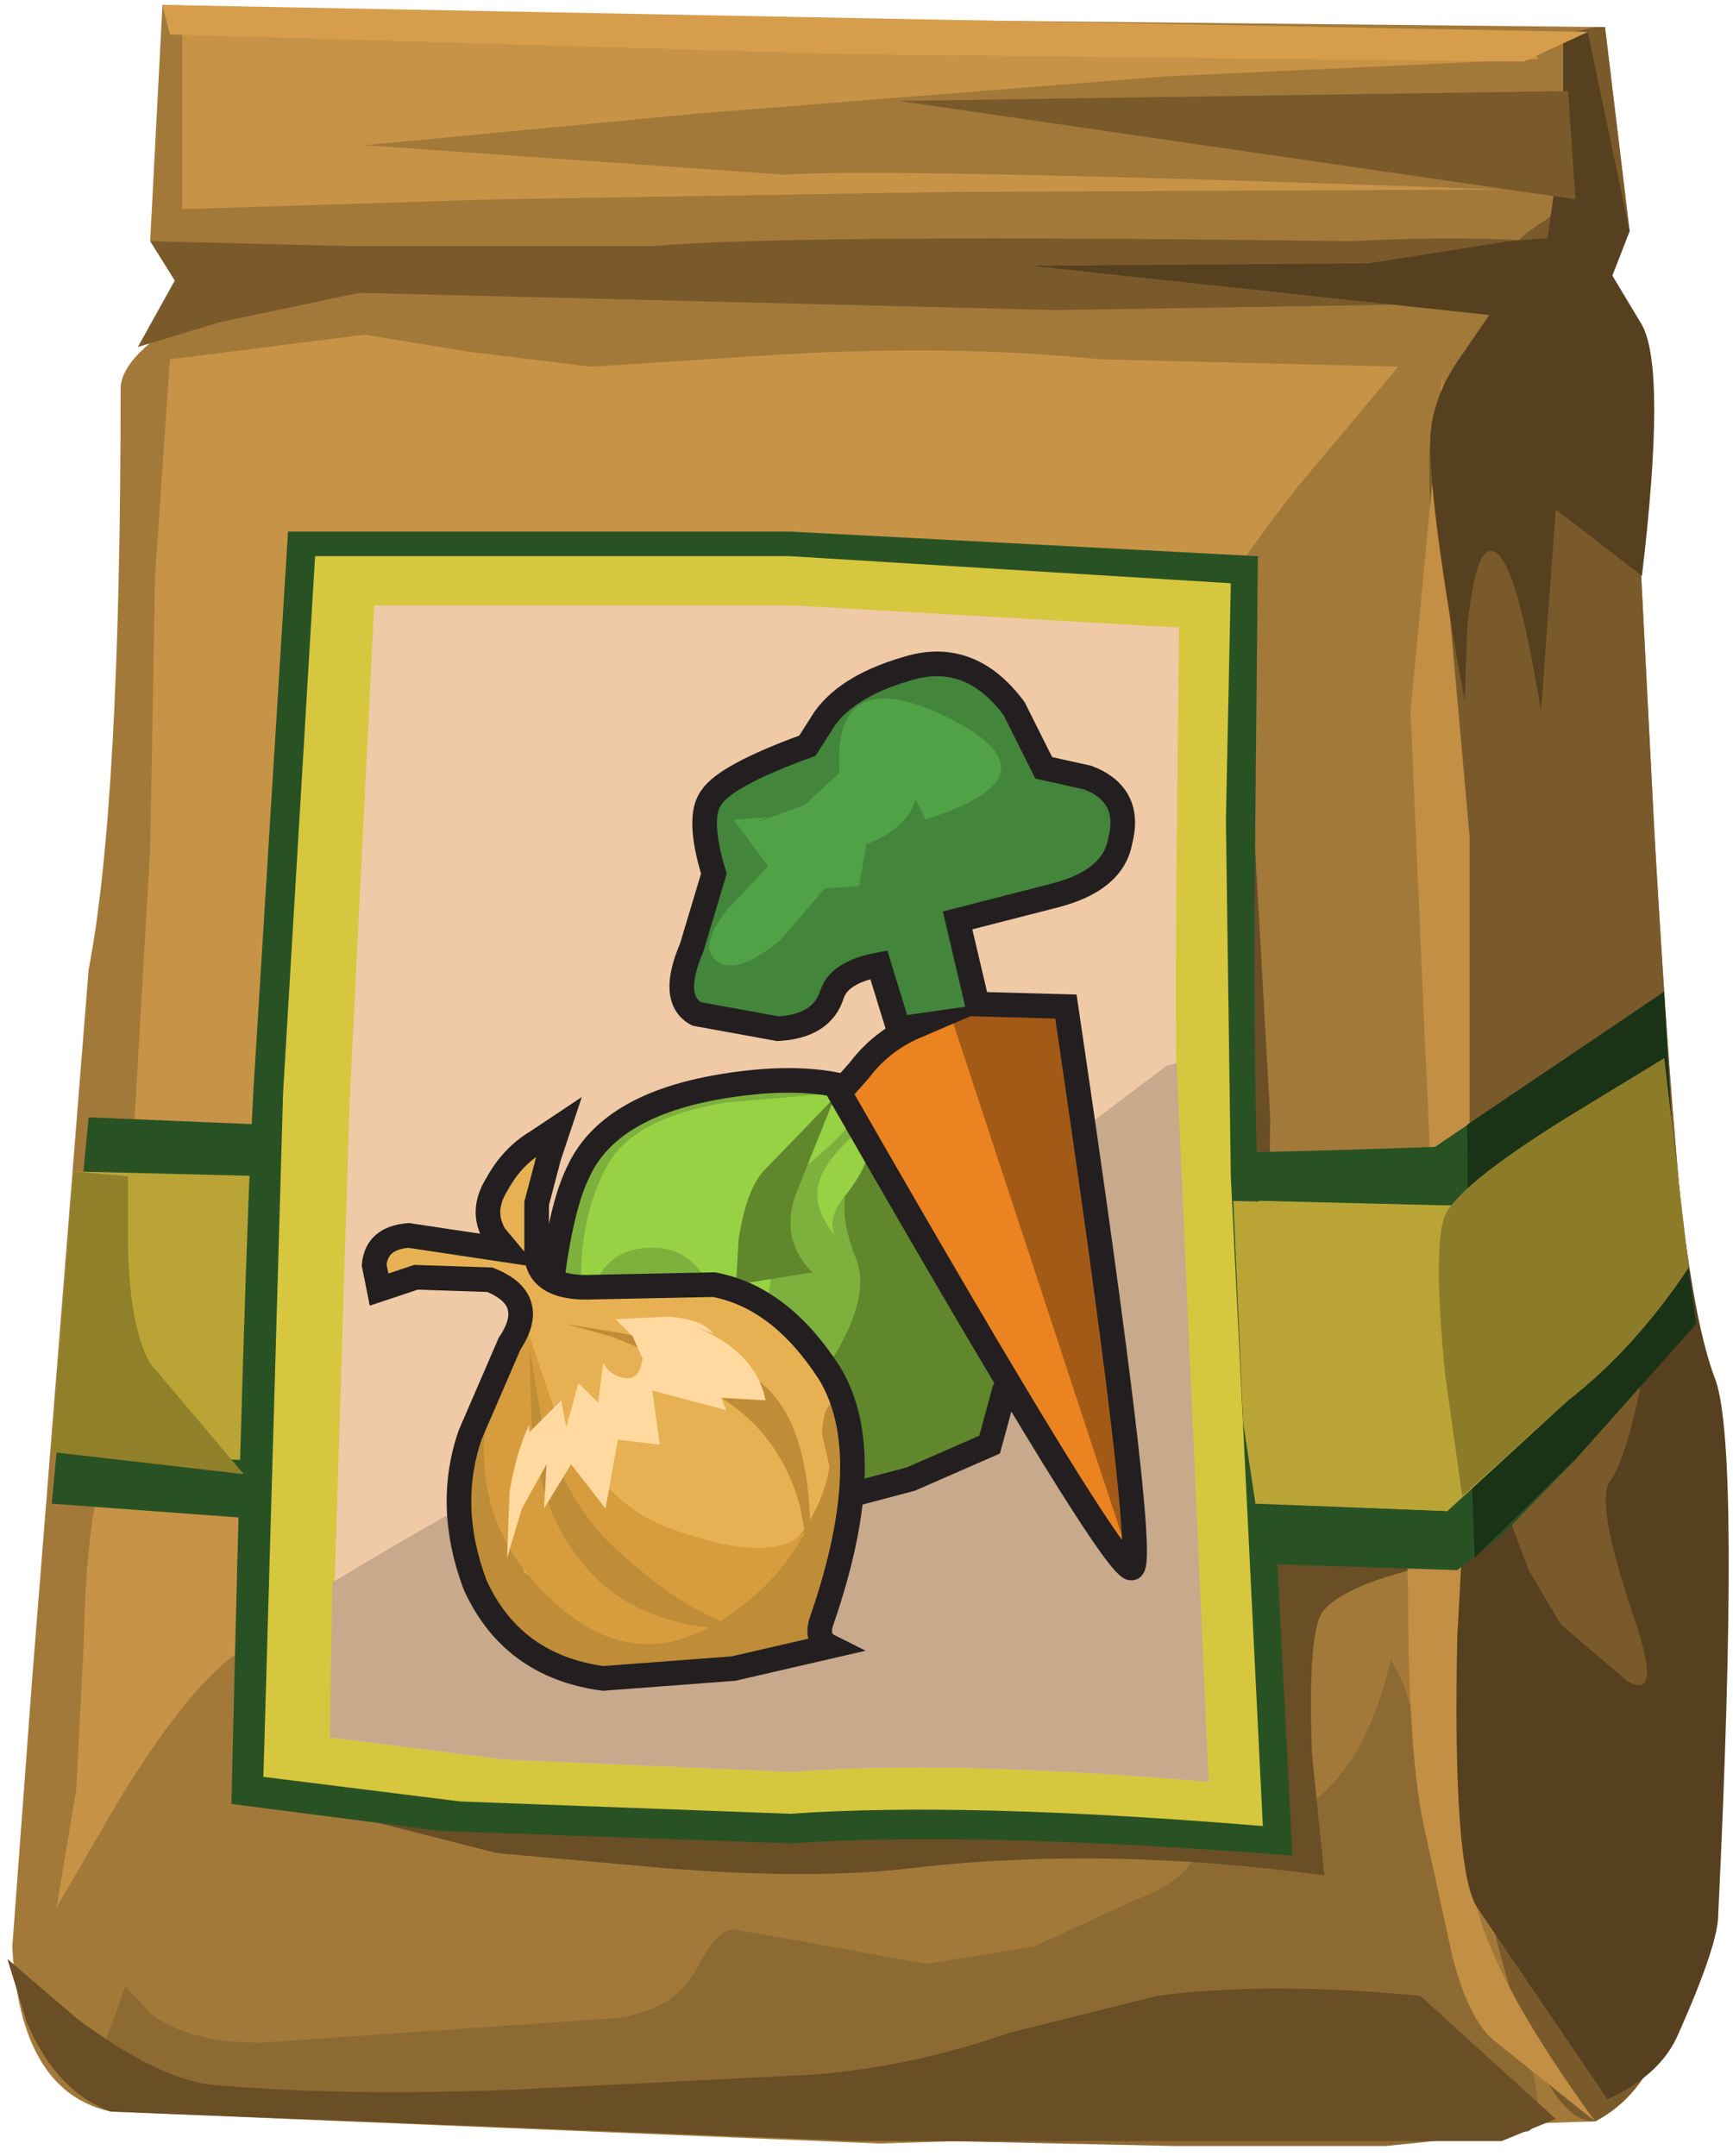 <?xml version="1.0" encoding="UTF-8" standalone="no"?>
<svg xmlns:xlink="http://www.w3.org/1999/xlink" height="43.8px" width="35.2px" xmlns="http://www.w3.org/2000/svg">
  <g transform="matrix(1.0, 0.0, 0.0, 1.0, 0.0, 0.0)">
    <use height="43.55" transform="matrix(1.0, 0.0, 0.0, 1.0, 0.15, 0.1)" width="34.95" xlink:href="#shape0"/>
  </g>
  <defs>
    <g id="shape0" transform="matrix(1.0, 0.0, 0.0, 1.0, -0.15, -0.1)">
      <path d="M33.15 8.1 L33.6 16.85 Q34.05 24.75 34.45 26.9 34.9 29.65 34.95 34.05 35.0 38.8 34.45 39.55 L33.75 41.45 Q33.35 42.6 32.4 43.1 L17.85 43.55 2.25 42.9 Q0.4 42.5 0.25 39.55 L0.65 34.15 1.8 19.7 Q2.45 16.35 2.45 7.9 2.45 7.2 4.05 6.3 L5.7 5.5 3.05 4.9 3.3 0.1 13.15 0.35 32.6 0.55 33.1 4.7 31.85 5.7 32.5 6.35 Q33.15 7.2 33.15 8.1" fill="#a3793a" fill-rule="evenodd" stroke="none"/>
      <path d="M28.25 33.7 L28.5 34.2 30.4 40.0 31.1 42.0 Q31.4 43.05 31.05 43.3 L28.15 43.6 23.85 43.6 19.2 43.5 14.35 43.3 4.0 42.9 Q2.15 42.5 2.15 41.45 L2.55 40.35 3.05 40.9 Q3.8 41.5 5.3 41.5 L12.5 41.0 Q13.7 40.85 14.15 40.0 14.55 39.2 14.9 39.2 L16.35 39.45 18.8 39.9 21.0 39.55 23.05 38.6 Q24.4 38.15 24.6 36.9 L24.55 35.85 25.0 36.6 Q25.55 37.3 26.4 36.8 27.75 35.95 28.25 33.7" fill="#8e6a33" fill-rule="evenodd" stroke="none"/>
      <path d="M7.4 6.8 L9.55 7.15 12.0 7.45 15.9 7.2 Q19.4 7.0 22.35 7.3 L28.4 7.45 26.35 9.9 Q24.2 12.65 23.7 14.25 23.35 15.35 22.8 19.15 22.3 22.4 21.85 23.0 21.45 23.55 18.55 23.8 15.5 24.05 14.75 24.85 10.45 29.35 9.8 30.95 9.55 31.8 7.75 32.35 5.5 33.05 4.8 33.6 3.8 34.3 2.4 36.6 L1.15 38.75 1.55 36.35 1.7 33.4 Q1.75 30.85 2.15 29.65 2.55 28.55 2.55 26.55 L2.7 23.3 3.05 17.25 3.15 11.7 3.45 7.3 7.4 6.8" fill="#c79346" fill-rule="evenodd" stroke="none"/>
      <path d="M25.5 17.35 L25.8 22.7 25.75 27.1 25.8 30.5 Q25.9 30.75 27.9 31.25 L29.85 31.65 Q27.5 32.05 26.9 32.7 26.55 33.05 26.65 35.65 L26.9 38.1 Q22.45 37.5 18.55 37.95 16.5 38.2 13.45 37.95 L10.1 37.65 7.15 36.9 4.95 36.15 25.0 11.85 25.5 17.35" fill="#694e26" fill-rule="evenodd" stroke="none"/>
      <path d="M33.15 8.1 L33.6 16.85 Q34.05 24.75 34.45 26.9 34.9 29.65 34.95 34.05 35.0 38.8 34.45 39.55 L33.75 41.45 Q33.35 42.6 32.4 43.1 31.15 43.15 30.05 37.9 28.95 32.7 29.4 29.8 29.8 27.65 29.4 18.5 28.95 9.3 29.05 9.0 29.15 8.2 29.75 7.4 L30.25 6.4 Q30.25 5.15 31.35 4.5 32.15 4.05 31.75 0.7 L32.4 0.55 32.6 0.55 33.1 4.7 31.85 5.7 32.5 6.35 Q33.15 7.2 33.15 8.1" fill="#7a5a2b" fill-rule="evenodd" stroke="none"/>
      <path d="M31.75 0.7 L32.25 0.65 33.1 4.7 31.4 5.05 31.75 2.65 31.75 0.7" fill="#57401f" fill-rule="evenodd" stroke="none"/>
      <path d="M7.3 5.95 L4.45 6.55 2.8 7.05 3.55 5.7 3.05 4.9 7.1 5.0 13.25 5.0 Q16.1 4.75 27.45 4.9 30.25 4.75 32.4 5.0 L30.9 6.15 21.45 6.3 7.3 5.95" fill="#7a5a2b" fill-rule="evenodd" stroke="none"/>
      <path d="M31.6 43.05 L30.5 43.5 17.4 43.5 2.25 42.9 Q1.15 42.5 0.55 41.1 L0.15 39.8 1.55 41.0 Q3.15 42.2 4.25 42.35 6.95 42.6 10.55 42.45 L16.5 42.15 Q18.5 42.0 20.5 41.3 L23.5 40.55 Q25.75 40.25 28.85 40.55 L31.6 43.05" fill="#694e26" fill-rule="evenodd" stroke="none"/>
      <path d="M23.7 1.55 L14.25 2.3 7.4 2.95 15.95 3.55 Q17.95 3.4 30.5 3.85 L19.3 3.9 10.05 4.05 3.7 4.25 3.7 0.45 8.25 0.7 16.1 0.9 28.0 0.9 30.95 0.75 31.25 1.2 23.7 1.55" fill="#c79346" fill-rule="evenodd" stroke="none"/>
      <path d="M31.85 1.85 L32.0 4.05 18.25 2.05 31.85 1.85" fill="#7a5a2b" fill-rule="evenodd" stroke="none"/>
      <path d="M32.25 0.65 L30.95 1.25 17.2 1.1 3.45 0.7 3.3 0.1 32.25 0.65" fill="#d69e4c" fill-rule="evenodd" stroke="none"/>
      <path d="M29.3 7.6 L29.4 11.95 29.85 17.0 29.85 28.7 29.75 33.3 Q29.75 37.7 30.0 38.75 30.4 40.35 32.4 43.1 L30.4 41.5 Q29.85 41.1 29.5 39.75 L28.9 37.0 Q28.6 35.5 28.6 32.35 28.5 29.05 28.9 28.05 29.25 27.15 28.95 21.35 L28.65 14.45 29.3 7.6" fill="#c28f44" fill-rule="evenodd" stroke="none"/>
      <path d="M29.85 28.7 L31.05 31.9 31.7 33.0 33.05 34.15 Q33.8 34.6 33.15 32.75 32.4 30.5 32.7 30.1 33.35 29.2 34.0 23.65 L34.25 25.3 Q34.5 27.15 34.85 28.05 35.35 29.5 34.9 38.9 34.9 39.5 34.1 41.3 33.75 42.15 32.65 42.65 L30.0 38.75 Q29.5 37.95 29.6 33.25 L29.85 28.7" fill="#57401f" fill-rule="evenodd" stroke="none"/>
      <path d="M33.35 6.6 Q33.85 7.5 33.35 11.7 L31.6 10.35 31.3 14.45 Q30.75 11.05 30.25 11.2 29.95 11.25 29.8 12.8 L29.75 14.25 Q29.05 10.4 29.05 9.0 29.05 8.1 29.7 7.2 L30.25 6.4 20.95 5.4 27.8 5.35 30.65 4.9 33.1 4.7 32.75 5.6 33.35 6.6" fill="#57401f" fill-rule="evenodd" stroke="none"/>
      <path d="M29.15 23.3 L33.8 20.15 34.0 23.65 34.45 26.9 32.0 29.65 30.5 31.2 29.6 31.9 15.6 31.45 7.15 31.0 1.05 30.55 1.8 22.7 16.15 23.3 Q21.0 23.6 29.15 23.3" fill="#295224" fill-rule="evenodd" stroke="none"/>
      <path d="M32.0 29.65 L29.95 31.65 29.85 28.7 29.8 22.85 33.8 20.15 34.0 23.65 34.45 26.9 32.0 29.65" fill="#1a3317" fill-rule="evenodd" stroke="none"/>
      <path d="M29.4 30.7 L1.05 29.5 1.5 23.8 29.75 24.5 33.8 21.5 34.3 25.75 Q33.2 27.4 31.85 28.45 L29.4 30.7" fill="#baa436" fill-rule="evenodd" stroke="none"/>
      <path d="M8.95 37.2 L4.7 36.65 Q4.95 25.85 5.15 22.1 L5.85 10.8 16.05 10.8 25.55 11.3 25.5 16.4 Q25.45 21.85 25.55 24.0 L26.25 37.7 Q19.85 37.2 16.05 37.45 L8.95 37.2" fill="#295224" fill-rule="evenodd" stroke="none"/>
      <path d="M9.35 36.6 L5.35 36.1 5.75 22.2 6.4 11.3 16.05 11.3 25.0 11.85 24.9 16.65 25.0 23.9 25.65 37.1 Q19.6 36.6 16.05 36.85 L9.35 36.6" fill="#d6c73e" fill-rule="evenodd" stroke="none"/>
      <path d="M7.6 12.3 L16.1 12.3 23.95 12.75 23.9 17.25 Q23.85 22.1 23.95 24.0 L24.55 36.2 Q19.2 35.75 16.1 36.0 L10.25 35.75 6.7 35.3 7.1 22.4 7.6 12.3" fill="#f0c9a6" fill-rule="evenodd" stroke="none"/>
      <path d="M23.9 21.6 L24.55 36.2 Q19.2 35.75 16.1 36.0 L10.25 35.75 6.7 35.3 6.75 32.15 Q10.4 29.95 12.55 29.0 15.85 27.65 18.4 25.65 L23.7 21.65 23.9 21.6" fill="#c9a98c" fill-rule="evenodd" stroke="none"/>
      <path d="M25.05 24.4 L29.75 24.5 29.4 30.7 25.5 30.55 25.25 28.9 25.05 24.4" fill="#baa436" fill-rule="evenodd" stroke="none"/>
      <path d="M20.5 26.0 Q20.8 26.75 20.6 27.65 20.35 28.7 19.4 29.45 18.3 30.25 15.85 30.25 13.45 30.25 12.8 29.6 10.75 27.55 11.2 26.1 11.4 24.5 11.75 23.8 12.35 22.5 14.5 22.1 16.6 21.75 18.35 22.45 19.2 22.75 19.65 23.2 L20.5 26.0" fill="#7eb03e" fill-rule="evenodd" stroke="none"/>
      <path d="M20.5 27.8 L20.15 29.25 Q19.9 29.65 18.5 30.05 L15.85 30.75 13.8 30.8 Q12.25 30.5 11.3 28.75 10.95 28.25 10.55 28.1 L10.2 28.05 12.0 27.8 Q12.35 27.65 12.8 28.55 13.25 29.5 14.35 29.45 15.7 29.4 16.75 27.85 17.7 26.45 17.4 25.6 16.75 24.05 17.8 23.3 18.3 22.95 18.95 22.9 L18.95 23.1 19.7 23.8 Q20.95 24.45 20.5 27.8" fill="#60872c" fill-rule="evenodd" stroke="none"/>
      <path d="M16.5 22.25 Q18.7 22.0 15.65 24.25 15.5 24.65 15.65 25.75 15.7 26.55 15.2 26.9 14.75 27.15 14.5 26.35 14.15 25.4 13.35 25.35 12.35 25.3 12.05 26.2 L11.85 27.1 11.8 26.0 Q11.8 24.65 12.35 23.65 12.9 22.7 14.75 22.4 L16.5 22.25" fill="#97d245" fill-rule="evenodd" stroke="none"/>
      <path d="M17.5 22.9 Q17.9 23.35 17.2 24.25 16.8 24.7 16.95 25.1 16.6 24.65 16.6 24.25 16.6 23.85 17.05 23.35 L17.5 22.9" fill="#97d245" fill-rule="evenodd" stroke="none"/>
      <path d="M16.95 22.3 L16.15 24.3 Q15.85 25.2 16.5 25.85 L14.95 26.1 15.0 25.2 Q15.15 24.2 15.5 23.8 L16.95 22.3" fill="#60872c" fill-rule="evenodd" stroke="none"/>
      <path d="M20.6 26.5 Q20.75 24.45 19.75 23.85 L19.65 23.2 Q18.85 22.5 17.4 22.1 L17.25 22.1 Q16.15 21.8 14.5 22.1 12.35 22.5 11.75 23.8 11.4 24.5 11.2 26.1 10.95 27.0 11.45 27.9 L10.3 28.05 Q10.85 28.05 11.3 28.75 12.25 30.5 13.8 30.8 L15.85 30.75 18.5 30.05 20.1 29.35 20.4 28.25 Q20.75 27.45 20.6 26.5 Z" fill="none" stroke="#231f20" stroke-linecap="butt" stroke-linejoin="miter" stroke-miterlimit="10.0" stroke-width="0.5"/>
      <path d="M14.5 17.75 Q14.15 16.6 14.45 16.2 14.75 15.75 16.4 15.15 L16.75 14.6 Q17.25 13.9 18.55 13.55 19.75 13.25 20.6 14.4 L21.2 15.6 22.1 15.8 Q23.0 16.15 22.75 17.1 22.55 17.95 21.1 18.2 19.5 18.5 19.15 18.95 18.7 19.5 17.85 19.6 17.0 19.75 16.9 20.2 16.7 20.85 15.8 20.9 L14.15 20.6 Q13.6 20.3 14.05 19.25 L14.5 17.75" fill="#43853b" fill-rule="evenodd" stroke="none"/>
      <path d="M15.6 16.6 L15.4 16.7 16.35 16.35 17.05 15.7 17.05 15.9 17.05 15.6 17.05 15.7 Q16.9 13.45 19.2 14.55 21.65 15.75 18.8 16.65 L18.6 16.25 Q18.4 16.85 17.6 17.15 L17.45 18.0 16.75 18.05 15.85 19.1 Q15.0 19.8 14.6 19.55 14.15 19.3 14.75 18.5 L15.6 17.6 14.9 16.65 15.6 16.6" fill="#51a147" fill-rule="evenodd" stroke="none"/>
      <path d="M17.05 22.2 L17.6 21.55 Q18.3 20.85 19.3 20.6 L21.65 20.45 Q23.3 31.6 23.0 31.85 22.75 32.15 17.05 22.2" fill="#eb8321" fill-rule="evenodd" stroke="none"/>
      <path d="M17.7 19.05 L19.3 18.15 19.9 20.6 18.25 20.9 17.7 19.05" fill="#43853b" fill-rule="evenodd" stroke="none"/>
      <path d="M19.3 20.6 L20.55 20.4 21.65 20.45 23.0 31.85 19.3 20.6" fill="#a35a17" fill-rule="evenodd" stroke="none"/>
      <path d="M14.5 17.75 L14.05 19.25 Q13.6 20.3 14.15 20.6 L15.8 20.9 Q16.7 20.85 16.9 20.2 17.05 19.75 17.85 19.6 L18.25 20.9 18.6 20.85 Q17.9 21.15 17.45 21.75 L17.05 22.2 Q22.75 32.15 23.0 31.85 23.3 31.6 21.65 20.45 L19.85 20.4 19.45 18.7 21.4 18.2 Q22.6 17.9 22.75 17.1 23.0 16.15 22.1 15.8 L21.2 15.6 20.6 14.4 Q19.75 13.25 18.55 13.55 17.25 13.9 16.75 14.6 L16.4 15.15 Q14.75 15.75 14.45 16.2 14.15 16.6 14.5 17.75 Z" fill="none" stroke="#231f20" stroke-linecap="butt" stroke-linejoin="miter" stroke-miterlimit="10.0" stroke-width="0.5"/>
      <path d="M16.85 27.9 Q17.85 29.55 16.7 32.9 16.55 33.3 16.85 33.45 L14.9 33.9 12.25 34.1 Q10.4 33.85 9.65 32.2 9.05 30.6 9.55 29.15 L10.35 27.3 Q10.95 26.4 9.95 26.0 L8.45 25.95 7.7 26.2 7.6 25.7 Q7.65 25.15 8.3 25.1 L10.3 25.4 10.05 25.1 Q9.75 24.6 10.1 24.05 10.4 23.5 10.9 23.2 L11.35 22.9 11.15 23.5 10.9 24.45 10.9 25.55 Q11.0 26.2 12.05 26.15 L14.5 26.1 Q15.85 26.35 16.85 27.9" fill="#e7b153" fill-rule="evenodd" stroke="none"/>
      <path d="M12.25 34.1 Q10.4 33.85 9.65 32.2 8.9 30.3 9.95 28.25 L10.25 27.9 Q10.0 29.15 10.3 30.3 L10.65 31.95 12.35 32.95 Q13.2 33.45 14.0 33.15 L15.5 32.0 Q16.65 31.0 16.85 29.8 L16.7 29.15 Q16.7 28.45 17.1 28.4 17.5 29.45 17.2 31.15 L16.7 32.9 Q16.55 33.3 16.85 33.45 L14.9 33.9 12.25 34.1" fill="#bf8c37" fill-rule="evenodd" stroke="none"/>
      <path d="M10.6 26.7 L11.25 28.6 Q12.2 30.55 13.6 31.05 15.8 31.85 16.4 31.05 15.85 32.1 14.9 32.75 13.0 34.15 11.25 32.55 9.5 30.95 9.9 28.65 L10.6 26.7" fill="#d69c3e" fill-rule="evenodd" stroke="none"/>
      <path d="M15.4 33.1 Q12.9 33.2 11.75 31.65 10.95 30.65 10.8 28.9 L10.75 27.35 11.0 28.85 Q11.5 30.6 12.6 31.55 14.25 33.05 15.4 33.1" fill="#bf8c37" fill-rule="evenodd" stroke="none"/>
      <path d="M16.45 31.65 L16.25 30.6 Q15.85 29.15 14.65 28.4 13.5 27.55 12.4 27.15 L11.5 26.9 13.0 27.15 Q14.6 27.5 15.4 28.05 16.55 28.9 16.45 31.65" fill="#bf8c37" fill-rule="evenodd" stroke="none"/>
      <path d="M13.6 26.75 Q14.25 26.8 14.5 27.1 L14.1 26.95 Q15.35 27.45 15.55 28.45 L14.65 28.4 14.75 28.65 13.25 28.25 13.4 29.35 12.55 29.25 12.3 30.65 11.6 29.75 11.05 30.65 11.1 29.75 10.6 30.65 10.3 31.65 10.35 30.3 Q10.5 29.45 10.75 28.95 L10.75 29.1 11.4 28.45 11.5 29.0 11.75 28.1 12.15 28.5 12.25 27.7 Q12.45 28.0 12.75 28.0 13.0 28.0 13.05 27.6 L12.85 27.15 12.5 26.8 13.6 26.75" fill="#ffd9a0" fill-rule="evenodd" stroke="none"/>
      <path d="M16.85 27.9 Q17.85 29.55 16.7 32.9 16.55 33.3 16.85 33.45 L14.9 33.9 12.25 34.1 Q10.4 33.85 9.65 32.2 9.05 30.6 9.55 29.15 L10.35 27.3 Q10.95 26.4 9.95 26.0 L8.45 25.95 7.7 26.2 7.6 25.7 Q7.65 25.15 8.3 25.1 L10.3 25.4 10.05 25.1 Q9.75 24.6 10.1 24.05 10.4 23.5 10.9 23.2 L11.35 22.9 11.15 23.5 10.9 24.45 10.9 25.55 Q11.0 26.2 12.05 26.15 L14.5 26.1 Q15.85 26.35 16.85 27.9 Z" fill="none" stroke="#231f20" stroke-linecap="butt" stroke-linejoin="miter" stroke-miterlimit="10.0" stroke-width="0.5"/>
      <path d="M29.35 24.7 Q29.6 24.1 31.75 22.75 L33.8 21.5 34.3 25.75 Q33.2 27.4 31.85 28.45 L29.7 30.4 29.35 27.9 Q29.1 25.3 29.35 24.7" fill="#8c7b29" fill-rule="evenodd" stroke="none"/>
      <path d="M2.6 23.9 L2.6 25.4 Q2.65 27.0 3.05 27.7 L4.95 29.95 1.05 29.5 1.5 23.8 2.6 23.9" fill="#91802a" fill-rule="evenodd" stroke="none"/>
    </g>
  </defs>
</svg>
